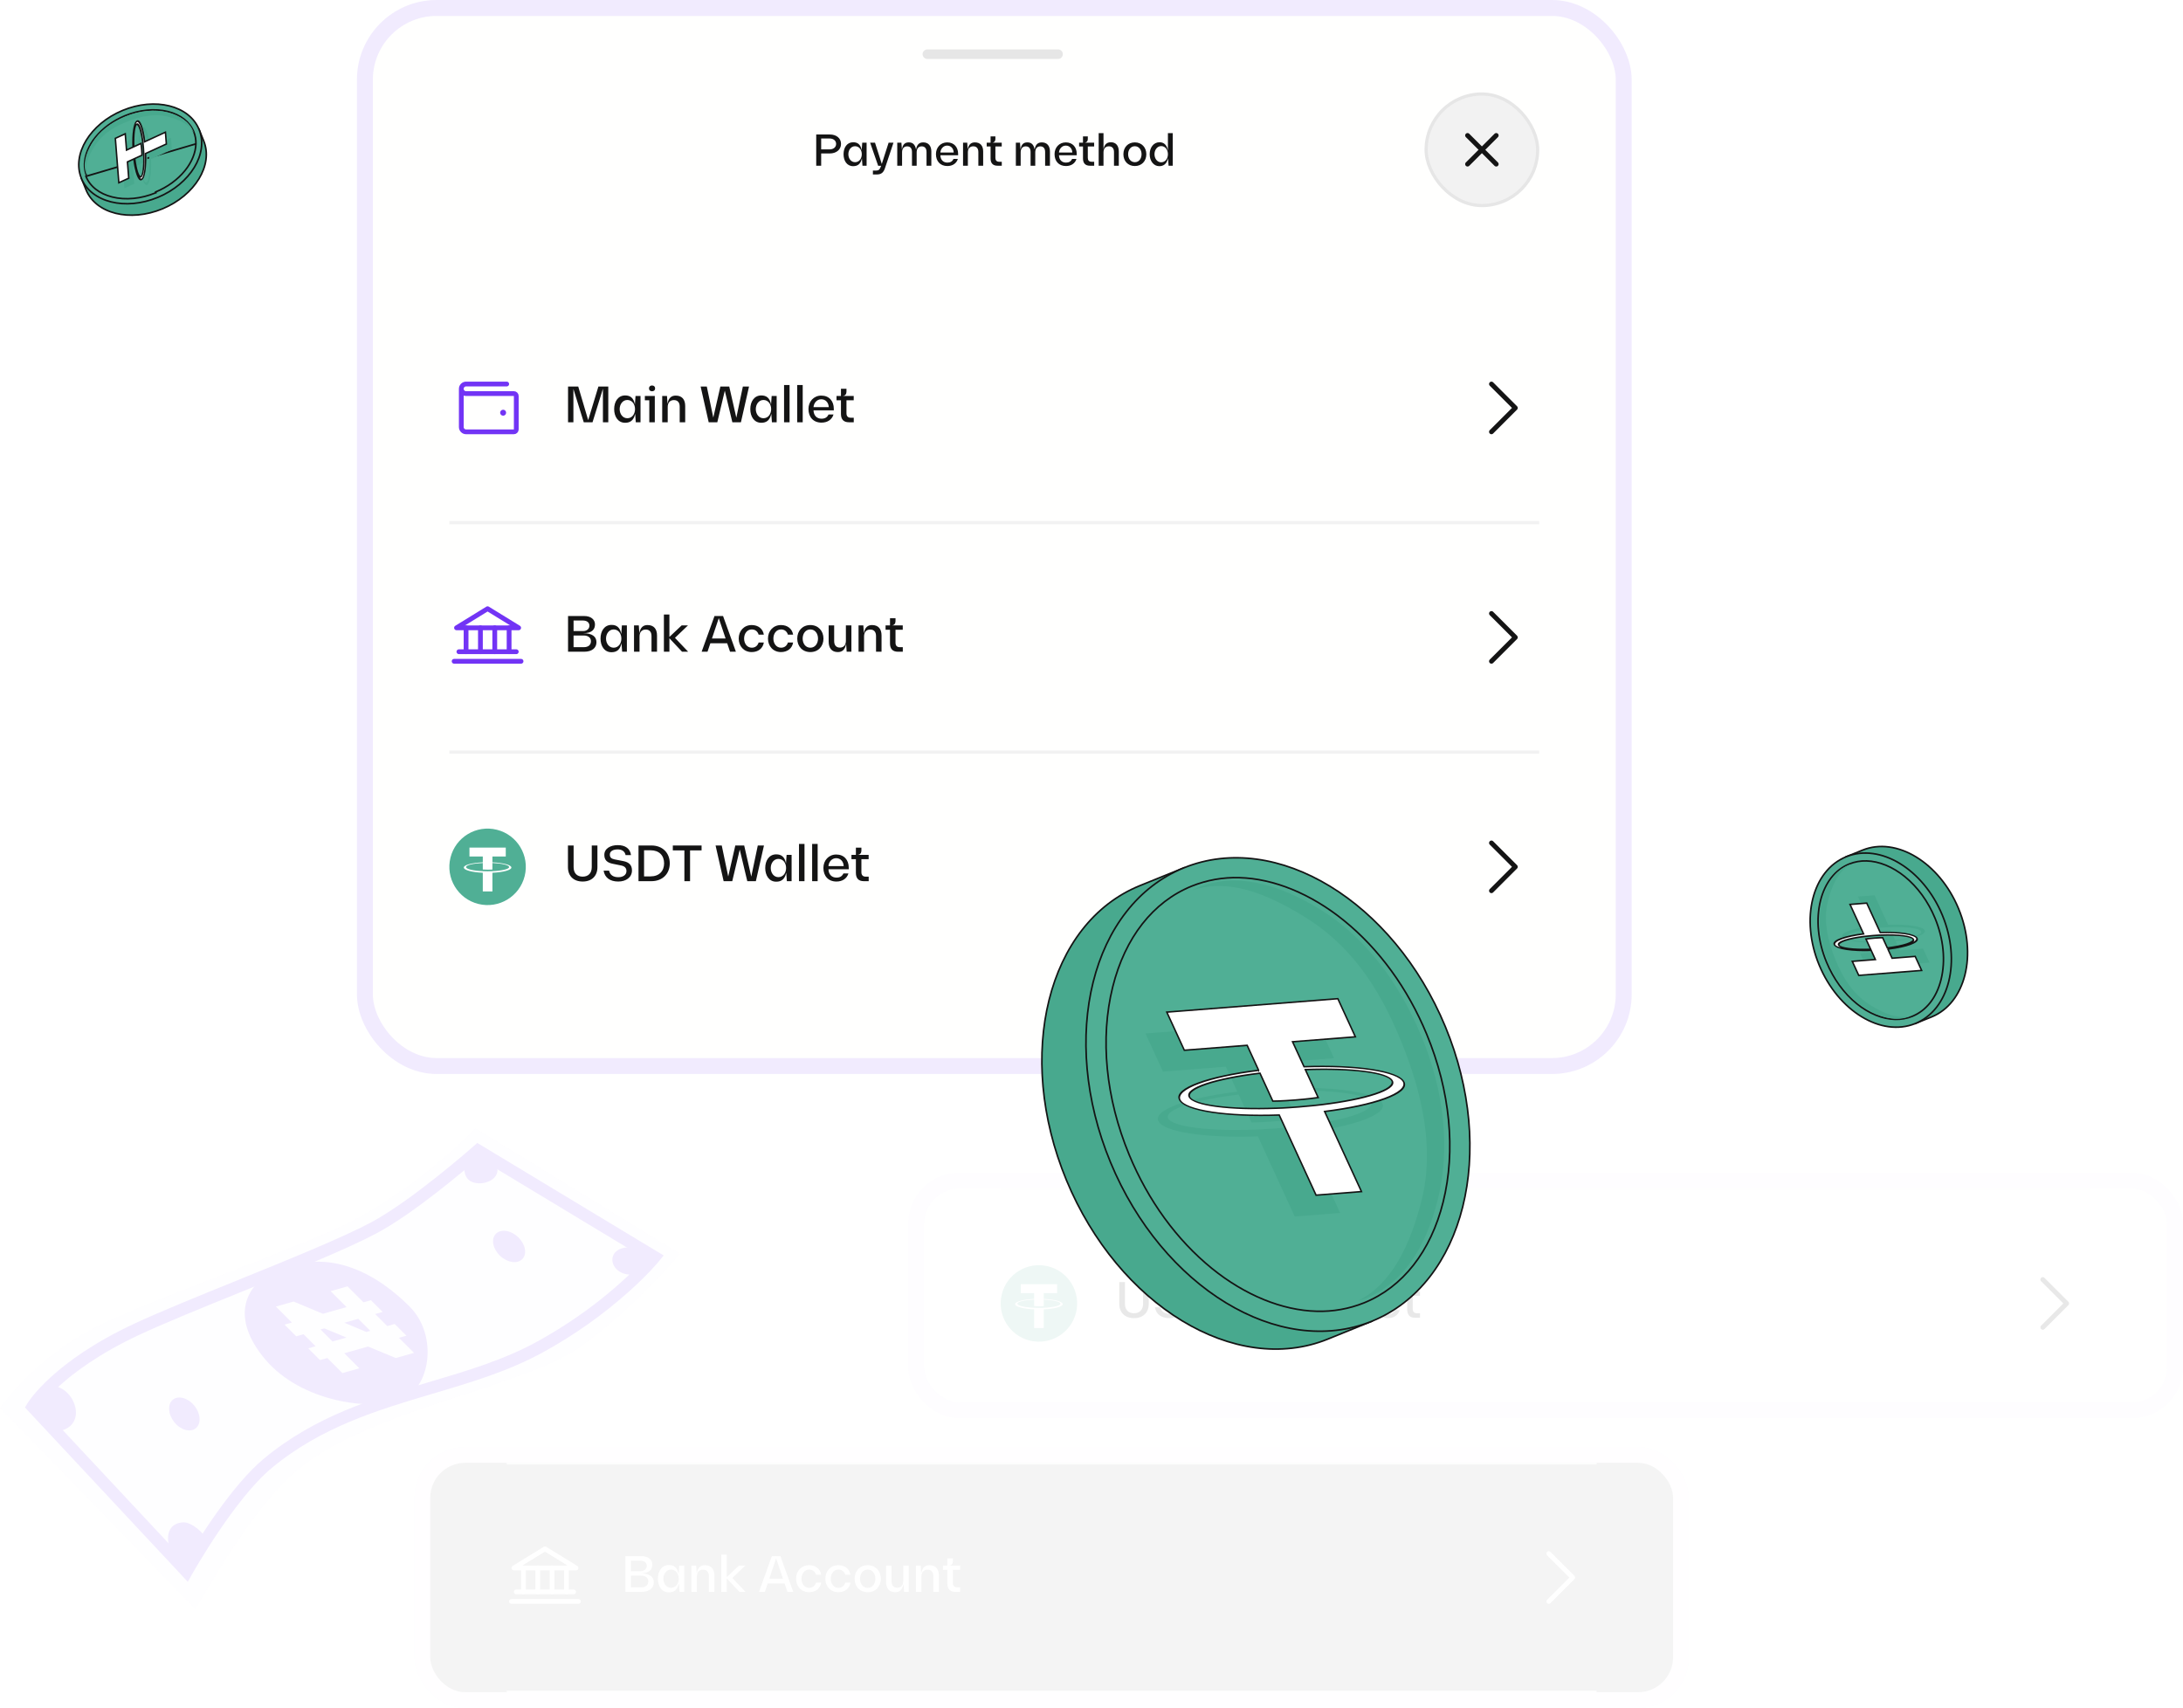 <svg width="685" height="536" viewBox="0 0 685 536" fill="none" xmlns="http://www.w3.org/2000/svg">
<g opacity="0.1">
<g clip-path="url(#clip0_1114_2864)">
<rect x="290" y="373" width="390" height="67" rx="11" fill="#FFFFFE"/>
<path d="M314 373H656" stroke="#F2F2F2"/>
<path d="M337.638 411.903C336.036 418.331 329.524 422.244 323.095 420.641C316.668 419.038 312.756 412.526 314.359 406.098C315.961 399.669 322.473 395.756 328.9 397.359C335.329 398.962 339.241 405.474 337.638 411.903L337.638 411.903H337.638Z" fill="#50AF95"/>
<path fill-rule="evenodd" clip-rule="evenodd" d="M327.518 410.36C327.434 410.367 326.995 410.393 326.017 410.393C325.239 410.393 324.687 410.37 324.493 410.36C321.488 410.228 319.244 409.705 319.244 409.078C319.244 408.452 321.488 407.929 324.493 407.795V409.839C324.69 409.853 325.253 409.887 326.031 409.887C326.964 409.887 327.431 409.848 327.516 409.84V407.797C330.515 407.93 332.754 408.453 332.754 409.078C332.754 409.704 330.516 410.227 327.516 410.36L327.518 410.36ZM327.518 407.585V405.756H331.704V402.966H320.308V405.756H324.493V407.584C321.091 407.741 318.533 408.415 318.533 409.222C318.533 410.029 321.091 410.703 324.493 410.86V416.721H327.518V410.857C330.912 410.701 333.466 410.028 333.466 409.221C333.466 408.415 330.914 407.741 327.518 407.584L327.518 407.585Z" fill="white"/>
<path d="M351.216 409.1C351.216 411.9 353.008 413.612 355.84 413.612C358.624 413.612 360.464 411.932 360.464 409.1V402.3H358.688V409.068C358.688 410.988 357.6 412.076 355.84 412.076C354.08 412.076 352.992 411.02 352.992 409.068V402.3H351.216V409.1ZM367 413.612C369.416 413.612 371.304 412.316 371.304 410.14C371.304 408.444 370.392 407.548 368.568 407.196L365.784 406.652C364.776 406.444 364.36 405.996 364.36 405.132C364.36 404.092 365.384 403.532 366.808 403.532C368.136 403.532 369.048 404.092 369.304 405.324H371C370.744 403.276 369.224 402.188 366.84 402.188C364.6 402.188 362.632 403.228 362.632 405.244C362.632 406.908 363.544 407.692 365.288 408.044L367.896 408.572C369.032 408.796 369.576 409.372 369.576 410.348C369.576 411.5 368.536 412.252 367.032 412.252C365.432 412.252 364.44 411.564 364.12 410.204H362.408C362.76 412.428 364.472 413.612 367 413.612ZM377.405 402.3H373.357V413.5H377.405C380.861 413.5 383.165 411.212 383.165 407.9C383.165 404.62 380.909 402.3 377.405 402.3ZM377.149 411.996H375.101V403.804H377.149C379.805 403.804 381.389 405.404 381.389 407.9C381.389 410.348 379.805 411.996 377.149 411.996ZM393.147 402.3H384.123V403.836H387.755V413.5H389.531V403.836H393.147V402.3ZM410.788 402.3L408.74 412.06L406.516 402.3H403.732L401.508 412.028L399.476 402.3H397.54L400.068 413.5H402.772L405.124 403.596L407.492 413.5H410.18L412.724 402.3H410.788ZM419.828 405.244L419.636 407.932C419.236 405.82 418.148 405.084 416.564 405.084C414.372 405.084 413.124 406.988 413.124 409.372C413.124 411.708 414.324 413.66 416.564 413.66C418.148 413.66 419.252 412.94 419.716 410.844L419.908 413.5H421.396V405.244H419.828ZM417.252 412.236C415.796 412.236 414.852 410.892 414.852 409.372C414.852 407.836 415.812 406.508 417.252 406.508C418.724 406.508 419.668 407.788 419.668 409.372C419.668 410.924 418.74 412.236 417.252 412.236ZM423.716 413.5H425.444V401.82H423.716V413.5ZM427.841 413.5H429.569V401.82H427.841V413.5ZM439.326 409.26C439.326 406.86 437.87 405.132 435.406 405.132C433.038 405.132 431.374 406.972 431.374 409.34C431.374 411.852 432.878 413.612 435.47 413.612C437.31 413.612 438.734 412.7 439.23 411.068H437.662C437.246 411.98 436.526 412.38 435.47 412.38C434.014 412.38 433.022 411.42 432.958 409.756H439.326V409.26ZM435.374 406.284C436.814 406.284 437.678 407.372 437.742 408.764H432.958C433.038 407.532 433.966 406.284 435.374 406.284ZM444.61 412.076C443.746 412.076 443.298 411.564 443.298 410.684V406.604H445.57V405.244H442.018C442.898 405.244 443.298 404.62 443.298 403.948V402.988H441.57V405.244H440.178V406.604H441.57V410.908C441.57 412.588 442.402 413.5 444.05 413.5H445.586V412.076H444.61Z" fill="#141414"/>
<path d="M641 401.5L648.5 409L641 416.5" stroke="#141414" stroke-width="1.5" stroke-linecap="round" stroke-linejoin="round"/>
</g>
<rect x="287.5" y="370.5" width="395" height="72" rx="13.5" stroke="#7234F5" stroke-opacity="0.1" stroke-width="5"/>
</g>
<g opacity="0.05">
<g clip-path="url(#clip1_1114_2864)">
<rect x="135" y="459" width="390" height="72" rx="11" fill="#141414"/>
<path d="M159 459H501" stroke="#F2F2F2"/>
<path d="M161.25 492H180.75L171 486L161.25 492Z" stroke="#FFFFFE" stroke-width="1.5" stroke-linecap="round" stroke-linejoin="round"/>
<path d="M164.25 492V499.5" stroke="#FFFFFE" stroke-width="1.5" stroke-linecap="round" stroke-linejoin="round"/>
<path d="M168.75 492V499.5" stroke="#FFFFFE" stroke-width="1.5" stroke-linecap="round" stroke-linejoin="round"/>
<path d="M173.25 492V499.5" stroke="#FFFFFE" stroke-width="1.5" stroke-linecap="round" stroke-linejoin="round"/>
<path d="M177.75 492V499.5" stroke="#FFFFFE" stroke-width="1.5" stroke-linecap="round" stroke-linejoin="round"/>
<path d="M162 499.5H180" stroke="#FFFFFE" stroke-width="1.5" stroke-linecap="round" stroke-linejoin="round"/>
<path d="M160.5 502.5H181.5" stroke="#FFFFFE" stroke-width="1.5" stroke-linecap="round" stroke-linejoin="round"/>
<path d="M200.968 493.692C203.832 493.692 204.696 492.444 204.696 490.924C204.696 489.388 203.4 488.3 201.336 488.3H196.248V499.5H201.336C203.72 499.5 205.16 498.332 205.16 496.524C205.16 494.78 203.864 493.692 200.968 493.692ZM200.936 489.708C202.184 489.708 202.952 490.348 202.952 491.324C202.952 492.316 202.152 493.02 200.952 493.02H197.976V489.708H200.936ZM201.16 498.076H197.976V494.412H201.176C202.6 494.412 203.432 495.148 203.432 496.188C203.432 497.372 202.616 498.076 201.16 498.076ZM213.14 491.244L212.948 493.932C212.548 491.82 211.46 491.084 209.876 491.084C207.684 491.084 206.436 492.988 206.436 495.372C206.436 497.708 207.636 499.66 209.876 499.66C211.46 499.66 212.564 498.94 213.028 496.844L213.22 499.5H214.708V491.244H213.14ZM210.564 498.236C209.108 498.236 208.164 496.892 208.164 495.372C208.164 493.836 209.124 492.508 210.564 492.508C212.036 492.508 212.98 493.788 212.98 495.372C212.98 496.924 212.052 498.236 210.564 498.236ZM221.188 491.132C219.94 491.132 218.932 491.772 218.612 493.692L218.452 491.244H216.948V499.5H218.676V494.7C218.676 493.372 219.38 492.54 220.612 492.54C221.796 492.54 222.436 493.292 222.436 494.572V499.5H224.164V494.396C224.164 492.332 223.14 491.132 221.188 491.132ZM233.939 499.5L229.795 495.148L233.875 491.244H231.891L228.051 494.86V487.82H226.323V499.5H228.051V495.276L232.019 499.5H233.939ZM247.079 499.5H248.919L244.887 488.3H242.199L238.167 499.5H240.007L240.903 496.844H246.183L247.079 499.5ZM241.399 495.356L243.543 488.972L245.687 495.356H241.399ZM253.876 491.132C251.46 491.132 249.796 492.956 249.796 495.372C249.796 497.74 251.412 499.612 253.876 499.612C255.892 499.612 257.38 498.476 257.684 496.604H256.052C255.732 497.628 254.98 498.236 253.891 498.236C252.42 498.236 251.492 496.924 251.492 495.372C251.492 493.82 252.42 492.508 253.891 492.508C254.98 492.508 255.732 493.116 256.052 494.14H257.684C257.38 492.284 255.908 491.132 253.876 491.132ZM263.063 491.132C260.647 491.132 258.983 492.956 258.983 495.372C258.983 497.74 260.599 499.612 263.063 499.612C265.079 499.612 266.567 498.476 266.871 496.604H265.239C264.919 497.628 264.167 498.236 263.079 498.236C261.607 498.236 260.679 496.924 260.679 495.372C260.679 493.82 261.607 492.508 263.079 492.508C264.167 492.508 264.919 493.116 265.239 494.14H266.871C266.567 492.284 265.095 491.132 263.063 491.132ZM272.283 499.612C274.747 499.612 276.395 497.82 276.395 495.372C276.395 492.956 274.747 491.132 272.283 491.132C269.819 491.132 268.171 492.908 268.171 495.372C268.171 497.788 269.771 499.612 272.283 499.612ZM272.283 498.236C270.779 498.236 269.867 496.94 269.867 495.372C269.867 493.852 270.747 492.508 272.283 492.508C273.771 492.508 274.683 493.82 274.683 495.372C274.683 496.876 273.819 498.236 272.283 498.236ZM283.432 491.244V496.06C283.432 497.372 282.76 498.204 281.56 498.204C280.392 498.204 279.752 497.468 279.752 496.172V491.244H278.024V496.332C278.024 498.412 279.032 499.612 280.888 499.612C282.184 499.612 283.144 498.988 283.512 497.02L283.672 499.5H285.16V491.244H283.432ZM291.641 491.132C290.393 491.132 289.385 491.772 289.065 493.692L288.905 491.244H287.401V499.5H289.129V494.7C289.129 493.372 289.833 492.54 291.065 492.54C292.249 492.54 292.889 493.292 292.889 494.572V499.5H294.617V494.396C294.617 492.332 293.593 491.132 291.641 491.132ZM300.313 498.076C299.449 498.076 299.001 497.564 299.001 496.684V492.604H301.273V491.244H297.721C298.601 491.244 299.001 490.62 299.001 489.948V488.988H297.273V491.244H295.881V492.604H297.273V496.908C297.273 498.588 298.105 499.5 299.753 499.5H301.289V498.076H300.313Z" fill="#FFFFFE"/>
<path d="M486 487.5L493.5 495L486 502.5" stroke="#FFFFFE" stroke-width="1.5" stroke-linecap="round" stroke-linejoin="round"/>
<path d="M159 531H501" stroke="#F2F2F2"/>
</g>
<rect x="132.5" y="456.5" width="395" height="77" rx="13.5" stroke="#7234F5" stroke-opacity="0.1" stroke-width="5"/>
</g>
<rect x="117" y="5" width="390" height="327" rx="20" fill="#FFFFFE"/>
<path d="M291 17H332" stroke="#E6E6E6" stroke-width="3" stroke-linecap="round"/>
<rect x="447.5" y="29.5" width="35" height="35" rx="17.5" fill="#F2F2F2"/>
<path d="M469.5 42.5L460.5 51.5" stroke="#141414" stroke-width="1.5" stroke-linecap="round" stroke-linejoin="round"/>
<path d="M469.5 51.5L460.5 42.5" stroke="#141414" stroke-width="1.5" stroke-linecap="round" stroke-linejoin="round"/>
<rect x="447.5" y="29.5" width="35" height="35" rx="17.5" stroke="#E6E6E6"/>
<path d="M260.391 42.2H256.121V52H257.675V48.15H260.391C262.365 48.15 263.905 47.002 263.905 45.154C263.905 43.348 262.435 42.2 260.391 42.2ZM260.307 46.876H257.675V43.46H260.307C261.511 43.46 262.365 44.118 262.365 45.154C262.365 46.19 261.525 46.876 260.307 46.876ZM270.56 44.776L270.392 47.128C270.042 45.28 269.09 44.636 267.704 44.636C265.786 44.636 264.694 46.302 264.694 48.388C264.694 50.432 265.744 52.14 267.704 52.14C269.09 52.14 270.056 51.51 270.462 49.676L270.63 52H271.932V44.776H270.56ZM268.306 50.894C267.032 50.894 266.206 49.718 266.206 48.388C266.206 47.044 267.046 45.882 268.306 45.882C269.594 45.882 270.42 47.002 270.42 48.388C270.42 49.746 269.608 50.894 268.306 50.894ZM278.836 44.776L276.694 51.44L274.566 44.776H273.04L275.56 52.028H276.498C276.05 53.218 275.742 53.512 274.972 53.512H273.908V54.744H275.182C276.554 54.744 277.254 54.086 277.688 52.784L280.362 44.776H278.836ZM289.71 44.678C288.548 44.678 287.736 45.224 287.442 46.89C287.12 45.154 286.238 44.678 285.16 44.678C284.04 44.678 283.27 45.21 283.004 46.904L282.85 44.776H281.548V52H283.06V47.786C283.06 46.568 283.69 45.924 284.656 45.924C285.65 45.924 286.168 46.554 286.168 47.688V52H287.638V47.8C287.638 46.652 288.198 45.924 289.22 45.924C290.2 45.924 290.732 46.568 290.732 47.688V52H292.244V47.534C292.244 45.728 291.292 44.678 289.71 44.678ZM300.65 48.29C300.65 46.19 299.376 44.678 297.22 44.678C295.148 44.678 293.692 46.288 293.692 48.36C293.692 50.558 295.008 52.098 297.276 52.098C298.886 52.098 300.132 51.3 300.566 49.872H299.194C298.83 50.67 298.2 51.02 297.276 51.02C296.002 51.02 295.134 50.18 295.078 48.724H300.65V48.29ZM297.192 45.686C298.452 45.686 299.208 46.638 299.264 47.856H295.078C295.148 46.778 295.96 45.686 297.192 45.686ZM305.903 44.678C304.811 44.678 303.929 45.238 303.649 46.918L303.509 44.776H302.193V52H303.705V47.8C303.705 46.638 304.321 45.91 305.399 45.91C306.435 45.91 306.995 46.568 306.995 47.688V52H308.507V47.534C308.507 45.728 307.611 44.678 305.903 44.678ZM313.491 50.754C312.735 50.754 312.343 50.306 312.343 49.536V45.966H314.331V44.776H311.223C311.993 44.776 312.343 44.23 312.343 43.642V42.802H310.831V44.776H309.613V45.966H310.831V49.732C310.831 51.202 311.559 52 313.001 52H314.345V50.754H313.491ZM326.925 44.678C325.763 44.678 324.951 45.224 324.657 46.89C324.335 45.154 323.453 44.678 322.375 44.678C321.255 44.678 320.485 45.21 320.219 46.904L320.065 44.776H318.763V52H320.275V47.786C320.275 46.568 320.905 45.924 321.871 45.924C322.865 45.924 323.383 46.554 323.383 47.688V52H324.853V47.8C324.853 46.652 325.413 45.924 326.435 45.924C327.415 45.924 327.947 46.568 327.947 47.688V52H329.459V47.534C329.459 45.728 328.507 44.678 326.925 44.678ZM337.865 48.29C337.865 46.19 336.591 44.678 334.435 44.678C332.363 44.678 330.907 46.288 330.907 48.36C330.907 50.558 332.223 52.098 334.491 52.098C336.101 52.098 337.347 51.3 337.781 49.872H336.409C336.045 50.67 335.415 51.02 334.491 51.02C333.217 51.02 332.349 50.18 332.293 48.724H337.865V48.29ZM334.407 45.686C335.667 45.686 336.423 46.638 336.479 47.856H332.293C332.363 46.778 333.175 45.686 334.407 45.686ZM342.489 50.754C341.733 50.754 341.341 50.306 341.341 49.536V45.966H343.329V44.776H340.221C340.991 44.776 341.341 44.23 341.341 43.642V42.802H339.829V44.776H338.611V45.966H339.829V49.732C339.829 51.202 340.557 52 341.999 52H343.343V50.754H342.489ZM348.603 44.636C347.413 44.636 346.573 45.196 346.265 46.834V41.78H344.753V52H346.265V47.8C346.265 46.638 346.881 45.91 347.959 45.91C348.995 45.91 349.555 46.568 349.555 47.688V52H351.067V47.534C351.067 45.728 350.157 44.636 348.603 44.636ZM356.107 52.098C358.263 52.098 359.705 50.53 359.705 48.388C359.705 46.274 358.263 44.678 356.107 44.678C353.951 44.678 352.509 46.232 352.509 48.388C352.509 50.502 353.909 52.098 356.107 52.098ZM356.107 50.894C354.791 50.894 353.993 49.76 353.993 48.388C353.993 47.058 354.763 45.882 356.107 45.882C357.409 45.882 358.207 47.03 358.207 48.388C358.207 49.704 357.451 50.894 356.107 50.894ZM366.479 41.78V47.254C366.129 45.294 365.065 44.636 363.833 44.636C361.971 44.636 360.753 46.33 360.753 48.388C360.753 50.446 361.957 52.14 363.763 52.14C365.023 52.14 366.073 51.538 366.521 49.676L366.689 52H367.991V41.78H366.479ZM364.365 50.922C363.091 50.922 362.265 49.718 362.265 48.388C362.265 47.044 363.105 45.84 364.365 45.84C365.653 45.84 366.479 47.002 366.479 48.388C366.479 49.746 365.667 50.922 364.365 50.922Z" fill="#141414"/>
<path d="M144.75 122V134C144.75 134.398 144.908 134.779 145.189 135.061C145.471 135.342 145.852 135.5 146.25 135.5H161.25C161.449 135.5 161.64 135.421 161.78 135.28C161.921 135.14 162 134.949 162 134.75V124.25C162 124.051 161.921 123.86 161.78 123.72C161.64 123.579 161.449 123.5 161.25 123.5H146.25C145.852 123.5 145.471 123.342 145.189 123.061C144.908 122.779 144.75 122.398 144.75 122ZM144.75 122C144.75 121.602 144.908 121.221 145.189 120.939C145.471 120.658 145.852 120.5 146.25 120.5H159" stroke="#7234F5" stroke-width="1.5" stroke-linecap="round" stroke-linejoin="round"/>
<path d="M157.875 130.438C158.393 130.438 158.812 130.018 158.812 129.5C158.812 128.982 158.393 128.562 157.875 128.562C157.357 128.562 156.938 128.982 156.938 129.5C156.938 130.018 157.357 130.438 157.875 130.438Z" fill="#7234F5"/>
<path d="M187.768 121.3L184.568 131.828L181.448 121.3H178.248V132.5H179.928V122.052L183.176 132.5H185.928L189.192 121.988V132.5H190.872V121.3H187.768ZM199.421 124.244L199.229 126.932C198.829 124.82 197.741 124.084 196.157 124.084C193.965 124.084 192.717 125.988 192.717 128.372C192.717 130.708 193.917 132.66 196.157 132.66C197.741 132.66 198.845 131.94 199.309 129.844L199.501 132.5H200.989V124.244H199.421ZM196.845 131.236C195.389 131.236 194.445 129.892 194.445 128.372C194.445 126.836 195.405 125.508 196.845 125.508C198.317 125.508 199.261 126.788 199.261 128.372C199.261 129.924 198.333 131.236 196.845 131.236ZM204.606 122.772C205.166 122.772 205.566 122.468 205.566 121.876C205.566 121.284 205.166 120.964 204.606 120.964C204.062 120.964 203.646 121.284 203.646 121.876C203.646 122.468 204.062 122.772 204.606 122.772ZM205.47 124.244H202.35V125.604H203.742V132.5H205.47V124.244ZM212.032 124.132C210.784 124.132 209.776 124.772 209.456 126.692L209.296 124.244H207.792V132.5H209.52V127.7C209.52 126.372 210.224 125.54 211.456 125.54C212.64 125.54 213.28 126.292 213.28 127.572V132.5H215.008V127.396C215.008 125.332 213.984 124.132 212.032 124.132ZM233.1 121.3L231.052 131.06L228.828 121.3H226.044L223.82 131.028L221.788 121.3H219.852L222.38 132.5H225.084L227.436 122.596L229.804 132.5H232.492L235.036 121.3H233.1ZM242.14 124.244L241.948 126.932C241.548 124.82 240.46 124.084 238.876 124.084C236.684 124.084 235.436 125.988 235.436 128.372C235.436 130.708 236.636 132.66 238.876 132.66C240.46 132.66 241.564 131.94 242.028 129.844L242.22 132.5H243.708V124.244H242.14ZM239.564 131.236C238.108 131.236 237.164 129.892 237.164 128.372C237.164 126.836 238.124 125.508 239.564 125.508C241.036 125.508 241.98 126.788 241.98 128.372C241.98 129.924 241.052 131.236 239.564 131.236ZM246.028 132.5H247.756V120.82H246.028V132.5ZM250.153 132.5H251.881V120.82H250.153V132.5ZM261.638 128.26C261.638 125.86 260.182 124.132 257.718 124.132C255.35 124.132 253.686 125.972 253.686 128.34C253.686 130.852 255.19 132.612 257.782 132.612C259.622 132.612 261.046 131.7 261.542 130.068H259.974C259.558 130.98 258.838 131.38 257.782 131.38C256.326 131.38 255.334 130.42 255.27 128.756H261.638V128.26ZM257.686 125.284C259.126 125.284 259.99 126.372 260.054 127.764H255.27C255.35 126.532 256.278 125.284 257.686 125.284ZM266.923 131.076C266.059 131.076 265.611 130.564 265.611 129.684V125.604H267.883V124.244H264.331C265.211 124.244 265.611 123.62 265.611 122.948V121.988H263.883V124.244H262.491V125.604H263.883V129.908C263.883 131.588 264.715 132.5 266.363 132.5H267.899V131.076H266.923Z" fill="#141414"/>
<path d="M468 120.5L475.5 128L468 135.5" stroke="#141414" stroke-width="1.5" stroke-linecap="round" stroke-linejoin="round"/>
<path d="M141 164H483" stroke="#F2F2F2"/>
<path d="M143.25 197H162.75L153 191L143.25 197Z" stroke="#7234F5" stroke-width="1.5" stroke-linecap="round" stroke-linejoin="round"/>
<path d="M146.25 197V204.5" stroke="#7234F5" stroke-width="1.5" stroke-linecap="round" stroke-linejoin="round"/>
<path d="M150.75 197V204.5" stroke="#7234F5" stroke-width="1.5" stroke-linecap="round" stroke-linejoin="round"/>
<path d="M155.25 197V204.5" stroke="#7234F5" stroke-width="1.5" stroke-linecap="round" stroke-linejoin="round"/>
<path d="M159.75 197V204.5" stroke="#7234F5" stroke-width="1.5" stroke-linecap="round" stroke-linejoin="round"/>
<path d="M144 204.5H162" stroke="#7234F5" stroke-width="1.5" stroke-linecap="round" stroke-linejoin="round"/>
<path d="M142.5 207.5H163.5" stroke="#7234F5" stroke-width="1.5" stroke-linecap="round" stroke-linejoin="round"/>
<path d="M182.968 198.692C185.832 198.692 186.696 197.444 186.696 195.924C186.696 194.388 185.4 193.3 183.336 193.3H178.248V204.5H183.336C185.72 204.5 187.16 203.332 187.16 201.524C187.16 199.78 185.864 198.692 182.968 198.692ZM182.936 194.708C184.184 194.708 184.952 195.348 184.952 196.324C184.952 197.316 184.152 198.02 182.952 198.02H179.976V194.708H182.936ZM183.16 203.076H179.976V199.412H183.176C184.6 199.412 185.432 200.148 185.432 201.188C185.432 202.372 184.616 203.076 183.16 203.076ZM195.14 196.244L194.948 198.932C194.548 196.82 193.46 196.084 191.876 196.084C189.684 196.084 188.436 197.988 188.436 200.372C188.436 202.708 189.636 204.66 191.876 204.66C193.46 204.66 194.564 203.94 195.028 201.844L195.22 204.5H196.708V196.244H195.14ZM192.564 203.236C191.108 203.236 190.164 201.892 190.164 200.372C190.164 198.836 191.124 197.508 192.564 197.508C194.036 197.508 194.98 198.788 194.98 200.372C194.98 201.924 194.052 203.236 192.564 203.236ZM203.188 196.132C201.94 196.132 200.932 196.772 200.612 198.692L200.452 196.244H198.948V204.5H200.676V199.7C200.676 198.372 201.38 197.54 202.612 197.54C203.796 197.54 204.436 198.292 204.436 199.572V204.5H206.164V199.396C206.164 197.332 205.14 196.132 203.188 196.132ZM215.939 204.5L211.795 200.148L215.875 196.244H213.891L210.051 199.86V192.82H208.323V204.5H210.051V200.276L214.019 204.5H215.939ZM229.079 204.5H230.919L226.887 193.3H224.199L220.167 204.5H222.007L222.903 201.844H228.183L229.079 204.5ZM223.399 200.356L225.543 193.972L227.687 200.356H223.399ZM235.876 196.132C233.46 196.132 231.796 197.956 231.796 200.372C231.796 202.74 233.412 204.612 235.876 204.612C237.892 204.612 239.38 203.476 239.684 201.604H238.052C237.732 202.628 236.98 203.236 235.891 203.236C234.42 203.236 233.492 201.924 233.492 200.372C233.492 198.82 234.42 197.508 235.891 197.508C236.98 197.508 237.732 198.116 238.052 199.14H239.684C239.38 197.284 237.908 196.132 235.876 196.132ZM245.063 196.132C242.647 196.132 240.983 197.956 240.983 200.372C240.983 202.74 242.599 204.612 245.063 204.612C247.079 204.612 248.567 203.476 248.871 201.604H247.239C246.919 202.628 246.167 203.236 245.079 203.236C243.607 203.236 242.679 201.924 242.679 200.372C242.679 198.82 243.607 197.508 245.079 197.508C246.167 197.508 246.919 198.116 247.239 199.14H248.871C248.567 197.284 247.095 196.132 245.063 196.132ZM254.283 204.612C256.747 204.612 258.395 202.82 258.395 200.372C258.395 197.956 256.747 196.132 254.283 196.132C251.819 196.132 250.171 197.908 250.171 200.372C250.171 202.788 251.771 204.612 254.283 204.612ZM254.283 203.236C252.779 203.236 251.867 201.94 251.867 200.372C251.867 198.852 252.747 197.508 254.283 197.508C255.771 197.508 256.683 198.82 256.683 200.372C256.683 201.876 255.819 203.236 254.283 203.236ZM265.432 196.244V201.06C265.432 202.372 264.76 203.204 263.56 203.204C262.392 203.204 261.752 202.468 261.752 201.172V196.244H260.024V201.332C260.024 203.412 261.032 204.612 262.888 204.612C264.184 204.612 265.144 203.988 265.512 202.02L265.672 204.5H267.16V196.244H265.432ZM273.641 196.132C272.393 196.132 271.385 196.772 271.065 198.692L270.905 196.244H269.401V204.5H271.129V199.7C271.129 198.372 271.833 197.54 273.065 197.54C274.249 197.54 274.889 198.292 274.889 199.572V204.5H276.617V199.396C276.617 197.332 275.593 196.132 273.641 196.132ZM282.313 203.076C281.449 203.076 281.001 202.564 281.001 201.684V197.604H283.273V196.244H279.721C280.601 196.244 281.001 195.62 281.001 194.948V193.988H279.273V196.244H277.881V197.604H279.273V201.908C279.273 203.588 280.105 204.5 281.753 204.5H283.289V203.076H282.313Z" fill="#141414"/>
<path d="M468 192.5L475.5 200L468 207.5" stroke="#141414" stroke-width="1.5" stroke-linecap="round" stroke-linejoin="round"/>
<path d="M141 236H483" stroke="#F2F2F2"/>
<path d="M164.638 274.903C163.036 281.331 156.524 285.244 150.095 283.641C143.668 282.038 139.756 275.526 141.359 269.098C142.961 262.669 149.473 258.756 155.9 260.359C162.329 261.962 166.241 268.474 164.638 274.903L164.638 274.903H164.638Z" fill="#50AF95"/>
<path fill-rule="evenodd" clip-rule="evenodd" d="M154.518 273.36C154.434 273.367 153.995 273.393 153.017 273.393C152.239 273.393 151.687 273.37 151.493 273.36C148.488 273.228 146.244 272.705 146.244 272.078C146.244 271.452 148.488 270.929 151.493 270.795V272.839C151.69 272.853 152.253 272.887 153.031 272.887C153.964 272.887 154.431 272.848 154.516 272.84V270.797C157.515 270.93 159.754 271.453 159.754 272.078C159.754 272.704 157.516 273.227 154.516 273.36L154.518 273.36ZM154.518 270.585V268.756H158.704V265.966H147.308V268.756H151.493V270.584C148.091 270.741 145.533 271.415 145.533 272.222C145.533 273.029 148.091 273.703 151.493 273.86V279.721H154.518V273.857C157.912 273.701 160.466 273.028 160.466 272.221C160.466 271.415 157.914 270.741 154.518 270.584L154.518 270.585Z" fill="white"/>
<path d="M178.216 272.1C178.216 274.9 180.008 276.612 182.84 276.612C185.624 276.612 187.464 274.932 187.464 272.1V265.3H185.688V272.068C185.688 273.988 184.6 275.076 182.84 275.076C181.08 275.076 179.992 274.02 179.992 272.068V265.3H178.216V272.1ZM194 276.612C196.416 276.612 198.304 275.316 198.304 273.14C198.304 271.444 197.392 270.548 195.568 270.196L192.784 269.652C191.776 269.444 191.36 268.996 191.36 268.132C191.36 267.092 192.384 266.532 193.808 266.532C195.136 266.532 196.048 267.092 196.304 268.324H198C197.744 266.276 196.224 265.188 193.84 265.188C191.6 265.188 189.632 266.228 189.632 268.244C189.632 269.908 190.544 270.692 192.288 271.044L194.896 271.572C196.032 271.796 196.576 272.372 196.576 273.348C196.576 274.5 195.536 275.252 194.032 275.252C192.432 275.252 191.44 274.564 191.12 273.204H189.408C189.76 275.428 191.472 276.612 194 276.612ZM204.405 265.3H200.357V276.5H204.405C207.861 276.5 210.165 274.212 210.165 270.9C210.165 267.62 207.909 265.3 204.405 265.3ZM204.149 274.996H202.101V266.804H204.149C206.805 266.804 208.389 268.404 208.389 270.9C208.389 273.348 206.805 274.996 204.149 274.996ZM220.147 265.3H211.123V266.836H214.755V276.5H216.531V266.836H220.147V265.3ZM237.788 265.3L235.74 275.06L233.516 265.3H230.732L228.508 275.028L226.476 265.3H224.54L227.068 276.5H229.772L232.124 266.596L234.492 276.5H237.18L239.724 265.3H237.788ZM246.828 268.244L246.636 270.932C246.236 268.82 245.148 268.084 243.564 268.084C241.372 268.084 240.124 269.988 240.124 272.372C240.124 274.708 241.324 276.66 243.564 276.66C245.148 276.66 246.252 275.94 246.716 273.844L246.908 276.5H248.396V268.244H246.828ZM244.252 275.236C242.796 275.236 241.852 273.892 241.852 272.372C241.852 270.836 242.812 269.508 244.252 269.508C245.724 269.508 246.668 270.788 246.668 272.372C246.668 273.924 245.74 275.236 244.252 275.236ZM250.716 276.5H252.444V264.82H250.716V276.5ZM254.841 276.5H256.569V264.82H254.841V276.5ZM266.326 272.26C266.326 269.86 264.87 268.132 262.406 268.132C260.038 268.132 258.374 269.972 258.374 272.34C258.374 274.852 259.878 276.612 262.47 276.612C264.31 276.612 265.734 275.7 266.23 274.068H264.662C264.246 274.98 263.526 275.38 262.47 275.38C261.014 275.38 260.022 274.42 259.958 272.756H266.326V272.26ZM262.374 269.284C263.814 269.284 264.678 270.372 264.742 271.764H259.958C260.038 270.532 260.966 269.284 262.374 269.284ZM271.61 275.076C270.746 275.076 270.298 274.564 270.298 273.684V269.604H272.57V268.244H269.018C269.898 268.244 270.298 267.62 270.298 266.948V265.988H268.57V268.244H267.178V269.604H268.57V273.908C268.57 275.588 269.402 276.5 271.05 276.5H272.586V275.076H271.61Z" fill="#141414"/>
<path d="M468 264.5L475.5 272L468 279.5" stroke="#141414" stroke-width="1.5" stroke-linecap="round" stroke-linejoin="round"/>
<rect x="114.5" y="2.5" width="395" height="332" rx="22.5" stroke="#7234F5" stroke-opacity="0.1" stroke-width="5"/>
<path d="M357.693 277.899L371.547 272.285L372.594 274.79C398.293 273.988 426.119 294.947 439.703 327.757C453.287 360.566 448.333 394.806 429.453 412.074L430.49 414.579L416.638 420.193C387.625 431.95 350.92 409.63 334.641 370.335C318.361 331.04 328.683 289.658 357.693 277.899Z" fill="#48A98E" stroke="#141414" stroke-width="0.5"/>
<path d="M348.468 364.728C332.194 325.435 342.519 284.05 371.532 272.291C400.544 260.532 437.256 282.853 453.531 322.146C469.806 361.44 459.481 402.825 430.468 414.584C401.456 426.343 364.743 404.022 348.468 364.728Z" fill="#50AF95" stroke="#141414" stroke-width="0.5"/>
<path d="M413.133 411.454L413.134 411.454C418.243 411.606 423.327 410.701 428.061 408.796C440.164 403.889 448.975 392.679 452.84 377.189C456.875 361.014 455.047 342.307 447.678 324.511C441.709 310.1 432.726 297.766 421.704 288.843L421.703 288.842C411.349 280.448 399.68 275.686 388.876 275.4L388.875 275.4C383.762 275.247 378.673 276.152 373.935 278.058C361.832 282.965 353.024 294.175 349.159 309.665C345.124 325.84 346.951 344.547 354.321 362.343C360.29 376.754 369.273 389.085 380.292 398.024C390.65 406.416 402.318 411.178 413.133 411.454Z" fill="#50AF95" stroke="#141414" stroke-width="0.5"/>
<path d="M446.134 376.405C450.046 360.645 446.555 343.45 439.417 326.128C432.279 308.806 423.102 296.084 409.191 287.583C396.681 279.939 385.196 275.63 373.927 279.384C374.607 279.055 375.298 278.744 376.001 278.46C387.751 273.673 400.922 277.229 414.228 285.357C428.136 293.856 438.998 308.079 446.136 325.401C453.274 342.722 455.082 360.65 451.168 376.405C447.426 391.48 440.222 402.675 428.472 407.459C427.768 407.747 426.7 408.01 425.983 408.247C436.665 403.065 442.604 390.578 446.134 376.405Z" fill="#48A98E"/>
<path fill-rule="evenodd" clip-rule="evenodd" d="M393.715 354.452C394.127 354.448 396.244 354.398 400.851 354.037C404.515 353.749 407.07 353.445 407.964 353.334C421.863 351.656 431.399 348.582 430.163 345.895C428.928 343.207 417.329 341.795 402.904 342.33L406.936 351.098C406.038 351.232 403.453 351.582 399.789 351.87C395.392 352.215 393.114 352.221 392.702 352.219L388.671 343.453C374.806 345.135 365.293 348.207 366.526 350.888C367.758 353.569 379.332 354.987 393.727 354.448L393.715 354.452ZM388.255 342.549L384.648 334.706L364.937 336.252L359.436 324.292L413.104 320.081L418.604 332.041L398.896 333.588L402.502 341.428C418.829 340.841 432.204 342.785 433.796 346.248C435.389 349.71 424.669 353.542 408.96 355.472L420.518 380.606L406.273 381.724L394.711 356.58C378.42 357.164 365.066 355.222 363.476 351.762C361.885 348.303 372.574 344.474 388.257 342.546L388.255 342.549Z" fill="#48A98E"/>
<path fill-rule="evenodd" clip-rule="evenodd" d="M400.408 347.748C400.82 347.744 402.937 347.694 407.543 347.333C411.207 347.045 413.762 346.741 414.657 346.63C428.555 344.952 438.092 341.878 436.856 339.191C435.62 336.504 424.021 335.092 409.597 335.626L413.629 344.395C412.731 344.528 410.145 344.879 406.481 345.166C402.085 345.511 399.806 345.517 399.394 345.515L395.364 336.75C381.498 338.431 371.985 341.503 373.218 344.184C374.451 346.866 386.025 348.283 400.42 347.744L400.408 347.748ZM394.948 335.845L391.341 328.002L371.629 329.549L366.129 317.588L419.797 313.377L425.297 325.338L405.589 326.884L409.194 334.724C425.521 334.137 438.897 336.082 440.489 339.544C442.081 343.006 431.362 346.838 415.652 348.768L427.21 373.902L412.966 375.02L401.404 349.877C385.113 350.461 371.759 348.518 370.168 345.059C368.577 341.599 379.267 337.77 394.95 335.842L394.948 335.845Z" fill="white"/>
<path d="M407.543 347.333L407.647 347.56L407.543 347.333ZM409.597 335.626L409.348 335.646L409.238 335.408L409.504 335.399L409.597 335.626ZM413.629 344.395L413.878 344.375L413.975 344.587L413.751 344.62L413.629 344.395ZM399.394 345.515L399.475 345.743L399.241 345.742L399.145 345.534L399.394 345.515ZM395.364 336.75L395.249 336.523L395.504 336.492L395.613 336.73L395.364 336.75ZM394.948 335.845L395.198 335.992L394.951 336.413L394.699 335.865L394.948 335.845ZM391.341 328.002L391.237 327.775L391.486 327.755L391.59 327.982L391.341 328.002ZM371.629 329.549L371.734 329.776L371.485 329.795L371.38 329.568L371.629 329.549ZM366.129 317.588L365.88 317.608L365.775 317.38L366.025 317.361L366.129 317.588ZM419.797 313.377L419.692 313.15L419.942 313.13L420.046 313.357L419.797 313.377ZM425.297 325.338L425.546 325.318L425.651 325.545L425.401 325.565L425.297 325.338ZM405.589 326.884L405.339 326.904L405.235 326.676L405.484 326.657L405.589 326.884ZM409.194 334.724L409.287 334.952L409.045 334.961L408.945 334.744L409.194 334.724ZM415.652 348.768L415.403 348.788L415.303 348.571L415.536 348.542L415.652 348.768ZM427.21 373.902L427.459 373.882L427.564 374.11L427.315 374.129L427.21 373.902ZM412.966 375.02L413.07 375.247L412.821 375.267L412.717 375.039L412.966 375.02ZM401.404 349.877L401.311 349.649L401.553 349.64L401.653 349.857L401.404 349.877ZM400.322 347.52C400.726 347.516 402.836 347.467 407.439 347.106L407.647 347.56C403.037 347.922 400.914 347.972 400.493 347.976L400.322 347.52ZM407.439 347.106C411.098 346.819 413.649 346.515 414.541 346.404L414.773 346.856C413.876 346.967 411.316 347.272 407.647 347.56L407.439 347.106ZM414.542 346.404C421.482 345.566 427.324 344.38 431.272 343.073C433.248 342.418 434.737 341.737 435.653 341.06C436.111 340.722 436.416 340.392 436.572 340.076C436.727 339.761 436.728 339.474 436.607 339.211L437.105 339.171C437.293 339.58 437.266 339.977 437.082 340.351C436.898 340.724 436.553 341.088 436.073 341.442C435.114 342.15 433.582 342.846 431.591 343.505C427.606 344.826 421.73 346.016 414.772 346.856L414.542 346.404ZM436.607 339.211C436.486 338.947 436.23 338.68 435.806 338.411C435.381 338.141 434.804 337.88 434.077 337.634C432.624 337.144 430.634 336.736 428.215 336.426C423.381 335.807 416.893 335.587 409.69 335.854L409.504 335.399C416.725 335.131 423.249 335.35 428.129 335.975C430.567 336.287 432.61 336.703 434.13 337.216C434.89 337.473 435.535 337.759 436.036 338.078C436.54 338.398 436.917 338.763 437.105 339.171L436.607 339.211ZM409.846 335.607L413.878 344.375L413.38 344.414L409.348 335.646L409.846 335.607ZM413.751 344.62C412.848 344.754 410.256 345.105 406.586 345.393L406.377 344.939C410.034 344.652 412.614 344.302 413.507 344.17L413.751 344.62ZM406.586 345.393C402.182 345.739 399.896 345.745 399.475 345.743L399.314 345.287C399.717 345.289 401.987 345.283 406.377 344.939L406.586 345.393ZM399.145 345.534L395.115 336.769L395.613 336.73L399.644 345.495L399.145 345.534ZM395.479 336.976C388.555 337.815 382.727 339.001 378.789 340.309C376.818 340.963 375.332 341.643 374.419 342.319C373.962 342.656 373.657 342.986 373.502 343.302C373.347 343.616 373.347 343.902 373.467 344.165L372.969 344.204C372.781 343.796 372.808 343.4 372.992 343.027C373.175 342.654 373.52 342.291 373.998 341.938C374.954 341.231 376.483 340.535 378.469 339.876C382.445 338.556 388.307 337.366 395.249 336.523L395.479 336.976ZM373.467 344.165C373.588 344.427 373.843 344.694 374.265 344.963C374.69 345.233 375.266 345.493 375.991 345.738C377.44 346.228 379.426 346.636 381.84 346.946C386.664 347.565 393.138 347.785 400.326 347.516L400.513 347.972C393.306 348.242 386.796 348.022 381.926 347.397C379.493 347.085 377.455 346.67 375.937 346.157C375.179 345.9 374.536 345.615 374.035 345.296C373.533 344.976 373.156 344.612 372.969 344.204L373.467 344.165ZM400.581 347.96L400.569 347.964L400.246 347.532L400.258 347.528L400.581 347.96ZM394.699 335.865L391.092 328.022L391.59 327.982L395.197 335.826L394.699 335.865ZM391.445 328.229L371.734 329.776L371.525 329.321L391.237 327.775L391.445 328.229ZM371.38 329.568L365.88 317.608L366.378 317.568L371.878 329.529L371.38 329.568ZM366.025 317.361L419.692 313.15L419.901 313.604L366.233 317.815L366.025 317.361ZM420.046 313.357L425.546 325.318L425.048 325.357L419.548 313.397L420.046 313.357ZM425.401 325.565L405.693 327.111L405.484 326.657L425.193 325.11L425.401 325.565ZM405.838 326.864L409.443 334.705L408.945 334.744L405.339 326.904L405.838 326.864ZM409.101 334.497C417.276 334.203 424.722 334.542 430.332 335.391C433.135 335.816 435.495 336.37 437.264 337.044C439.015 337.71 440.282 338.532 440.738 339.524L440.24 339.564C439.9 338.825 438.898 338.105 437.183 337.452C435.486 336.806 433.184 336.261 430.403 335.84C424.845 334.999 417.439 334.659 409.287 334.952L409.101 334.497ZM440.738 339.524C441.195 340.517 440.745 341.473 439.708 342.358C438.66 343.253 436.956 344.126 434.725 344.945C430.259 346.584 423.633 348.028 415.768 348.994L415.536 348.542C423.381 347.578 429.969 346.141 434.393 344.516C436.606 343.704 438.265 342.849 439.27 341.991C440.286 341.123 440.579 340.302 440.24 339.564L440.738 339.524ZM415.901 348.748L427.459 373.882L426.961 373.922L415.403 348.788L415.901 348.748ZM427.315 374.129L413.07 375.247L412.862 374.793L427.106 373.675L427.315 374.129ZM412.717 375.039L401.154 349.896L401.653 349.857L413.215 375L412.717 375.039ZM401.496 350.104C393.34 350.397 385.909 350.057 380.309 349.208C377.511 348.784 375.155 348.23 373.388 347.557C371.64 346.891 370.375 346.07 369.919 345.078L370.417 345.039C370.757 345.777 371.757 346.496 373.47 347.149C375.164 347.794 377.462 348.339 380.238 348.759C385.786 349.601 393.177 349.94 401.311 349.649L401.496 350.104ZM369.919 345.078C369.463 344.086 369.911 343.131 370.945 342.247C371.99 341.352 373.69 340.48 375.915 339.662C380.37 338.024 386.982 336.581 394.834 335.616L395.065 336.068C387.235 337.031 380.66 338.467 376.247 340.09C374.039 340.902 372.385 341.757 371.383 342.614C370.37 343.48 370.078 344.301 370.417 345.039L369.919 345.078ZM395.2 335.989L395.198 335.992L394.698 335.698L394.7 335.695L395.2 335.989Z" fill="#141414"/>
<g filter="url(#filter0_f_1114_2864)">
<path d="M606.09 319.106L600.994 321.171L600.609 320.25C591.156 320.545 580.922 312.835 575.925 300.768C570.929 288.7 572.751 276.106 579.695 269.754L579.314 268.833L584.409 266.768C595.08 262.444 608.581 270.653 614.569 285.107C620.557 299.56 616.76 314.781 606.09 319.106Z" fill="#48A98E" stroke="#141414" stroke-width="0.5"/>
<path d="M609.483 287.169C615.469 301.621 611.671 316.844 601 321.169C590.329 325.494 576.825 317.284 570.839 302.831C564.853 288.378 568.651 273.156 579.322 268.831C589.993 264.506 603.497 272.716 609.483 287.169Z" fill="#50AF95" stroke="#141414" stroke-width="0.5"/>
<path d="M585.694 270.141L585.693 270.14C583.836 270.085 581.987 270.414 580.266 271.107C575.872 272.888 572.659 276.964 571.247 282.624C569.772 288.536 570.438 295.382 573.138 301.901C575.325 307.18 578.614 311.694 582.645 314.958L582.645 314.958C586.433 318.029 590.693 319.763 594.625 319.867L594.626 319.867C596.484 319.923 598.334 319.594 600.057 318.901C604.451 317.12 607.663 313.044 609.076 307.384C610.55 301.472 609.884 294.626 607.184 288.107C604.998 282.828 601.709 278.315 597.678 275.045C593.889 271.975 589.63 270.241 585.694 270.141Z" fill="#50AF95" stroke="#141414" stroke-width="0.5"/>
<path d="M573.56 282.874C572.121 288.671 573.405 294.995 576.03 301.367C578.656 307.738 582.032 312.417 587.148 315.544C591.749 318.356 595.974 319.941 600.119 318.56C599.868 318.681 599.614 318.795 599.356 318.9C595.034 320.66 590.19 319.353 585.295 316.363C580.18 313.237 576.184 308.006 573.559 301.634C570.934 295.263 570.269 288.669 571.708 282.874C573.085 277.329 575.735 273.211 580.056 271.452C580.315 271.346 580.708 271.249 580.972 271.162C577.043 273.068 574.858 277.661 573.56 282.874Z" fill="#48A98E"/>
<path fill-rule="evenodd" clip-rule="evenodd" d="M592.84 290.949C592.689 290.95 591.91 290.969 590.216 291.101C588.868 291.207 587.928 291.319 587.599 291.36C582.487 291.977 578.98 293.108 579.434 294.096C579.889 295.085 584.155 295.604 589.46 295.407L587.977 292.182C588.308 292.133 589.259 292.004 590.606 291.898C592.224 291.772 593.062 291.769 593.213 291.77L594.695 294.994C599.795 294.376 603.295 293.246 602.841 292.26C602.388 291.273 598.131 290.752 592.836 290.95L592.84 290.949ZM594.849 295.327L596.175 298.212L603.426 297.643L605.449 302.042L585.709 303.591L583.686 299.192L590.935 298.623L589.609 295.739C583.603 295.955 578.684 295.24 578.098 293.966C577.512 292.693 581.455 291.283 587.233 290.574L582.982 281.329L588.221 280.918L592.474 290.166C598.466 289.951 603.378 290.665 603.963 291.938C604.548 293.21 600.616 294.619 594.848 295.328L594.849 295.327Z" fill="#48A98E"/>
<path fill-rule="evenodd" clip-rule="evenodd" d="M590.379 293.414C590.227 293.416 589.449 293.434 587.754 293.567C586.407 293.673 585.467 293.785 585.138 293.826C580.026 294.443 576.518 295.574 576.972 296.562C577.427 297.55 581.693 298.07 586.999 297.873L585.516 294.648C585.846 294.599 586.797 294.47 588.145 294.364C589.762 294.237 590.6 294.235 590.751 294.236L592.234 297.46C597.334 296.841 600.833 295.711 600.38 294.725C599.926 293.739 595.669 293.218 590.374 293.416L590.379 293.414ZM592.387 297.792L593.714 300.677L600.964 300.109L602.987 304.508L583.247 306.057L581.224 301.657L588.473 301.089L587.147 298.205C581.142 298.421 576.222 297.706 575.636 296.432C575.051 295.159 578.993 293.749 584.772 293.039L580.52 283.795L585.76 283.383L590.012 292.632C596.004 292.417 600.916 293.131 601.501 294.404C602.086 295.676 598.155 297.085 592.386 297.794L592.387 297.792Z" fill="white"/>
<path d="M586.999 297.873L587.248 297.853L587.357 298.091L587.092 298.101L586.999 297.873ZM585.516 294.648L585.267 294.668L585.169 294.456L585.394 294.423L585.516 294.648ZM590.751 294.236L590.67 294.008L590.905 294.009L591.001 294.216L590.751 294.236ZM592.234 297.46L592.349 297.686L592.094 297.717L591.985 297.48L592.234 297.46ZM592.387 297.792L592.137 297.646L592.384 297.225L592.636 297.773L592.387 297.792ZM593.714 300.677L593.818 300.905L593.569 300.924L593.464 300.697L593.714 300.677ZM600.964 300.109L600.86 299.881L601.109 299.862L601.213 300.089L600.964 300.109ZM602.987 304.508L603.236 304.488L603.341 304.715L603.091 304.735L602.987 304.508ZM583.247 306.057L583.351 306.284L583.102 306.303L582.998 306.076L583.247 306.057ZM581.224 301.657L580.975 301.677L580.87 301.45L581.12 301.43L581.224 301.657ZM588.473 301.089L588.722 301.069L588.827 301.296L588.577 301.316L588.473 301.089ZM587.147 298.205L587.054 297.977L587.296 297.968L587.396 298.185L587.147 298.205ZM584.772 293.039L585.021 293.02L585.121 293.237L584.887 293.265L584.772 293.039ZM580.52 283.795L580.271 283.814L580.167 283.587L580.416 283.567L580.52 283.795ZM585.76 283.383L585.655 283.156L585.904 283.137L586.009 283.364L585.76 283.383ZM590.012 292.632L590.105 292.859L589.863 292.868L589.763 292.651L590.012 292.632ZM590.464 293.642C590.321 293.644 589.549 293.662 587.859 293.794L587.65 293.34C589.348 293.207 590.133 293.188 590.293 293.186L590.464 293.642ZM587.859 293.794C586.516 293.9 585.58 294.011 585.254 294.052L585.022 293.6C585.353 293.559 586.297 293.446 587.65 293.34L587.859 293.794ZM585.253 294.052C582.706 294.359 580.568 294.794 579.127 295.271C578.405 295.51 577.871 295.756 577.548 295.995C577.386 296.114 577.287 296.225 577.238 296.324C577.19 296.42 577.198 296.491 577.222 296.542L576.723 296.582C576.633 296.385 576.651 296.205 576.728 296.048C576.805 295.893 576.944 295.749 577.127 295.614C577.494 295.343 578.071 295.083 578.808 294.838C580.286 294.349 582.457 293.909 585.022 293.6L585.253 294.052ZM577.222 296.542C577.245 296.593 577.301 296.66 577.431 296.743C577.564 296.827 577.755 296.916 578.011 297.002C578.524 297.175 579.239 297.323 580.123 297.436C581.887 297.662 584.262 297.743 586.906 297.645L587.092 298.101C584.43 298.2 582.019 298.119 580.21 297.887C579.307 297.772 578.539 297.617 577.958 297.421C577.668 297.323 577.41 297.21 577.201 297.077C576.991 296.943 576.814 296.778 576.723 296.582L577.222 296.542ZM586.75 297.893L585.267 294.668L585.765 294.628L587.248 297.853L586.75 297.893ZM585.394 294.423C585.729 294.373 586.686 294.243 588.04 294.137L588.249 294.591C586.908 294.697 585.963 294.825 585.638 294.873L585.394 294.423ZM588.04 294.137C589.664 294.01 590.51 294.007 590.67 294.008L590.832 294.464C590.69 294.463 589.859 294.465 588.249 294.591L588.04 294.137ZM591.001 294.216L592.483 297.44L591.985 297.48L590.502 294.256L591.001 294.216ZM592.119 297.234C594.66 296.926 596.793 296.491 598.229 296.014C598.95 295.775 599.482 295.53 599.805 295.291C599.966 295.172 600.066 295.061 600.114 294.963C600.162 294.866 600.154 294.795 600.13 294.745L600.629 294.706C600.719 294.902 600.701 295.082 600.624 295.238C600.548 295.393 600.408 295.537 600.226 295.672C599.86 295.942 599.285 296.203 598.549 296.447C597.075 296.936 594.908 297.376 592.349 297.686L592.119 297.234ZM600.13 294.745C600.107 294.694 600.052 294.627 599.921 294.544C599.789 294.46 599.599 294.372 599.343 294.286C598.831 294.113 598.117 293.965 597.235 293.852C595.476 293.626 593.105 293.545 590.468 293.644L590.281 293.188C592.938 293.089 595.343 293.169 597.149 293.401C598.05 293.517 598.817 293.672 599.396 293.868C599.686 293.966 599.943 294.079 600.152 294.211C600.362 294.345 600.539 294.51 600.629 294.706L600.13 294.745ZM590.213 293.2L590.217 293.199L590.54 293.63L590.536 293.632L590.213 293.2ZM592.636 297.773L593.963 300.658L593.464 300.697L592.138 297.812L592.636 297.773ZM593.609 300.45L600.86 299.881L601.068 300.336L593.818 300.905L593.609 300.45ZM601.213 300.089L603.236 304.488L602.738 304.528L600.715 300.128L601.213 300.089ZM603.091 304.735L583.351 306.284L583.143 305.83L602.883 304.281L603.091 304.735ZM582.998 306.076L580.975 301.677L581.473 301.638L583.496 306.037L582.998 306.076ZM581.12 301.43L588.369 300.861L588.577 301.316L581.328 301.885L581.12 301.43ZM588.224 301.108L586.898 298.224L587.396 298.185L588.722 301.069L588.224 301.108ZM587.24 298.433C584.226 298.541 581.475 298.416 579.395 298.101C578.357 297.944 577.47 297.737 576.796 297.481C576.142 297.231 575.592 296.897 575.387 296.452L575.885 296.412C575.973 296.604 576.258 296.836 576.878 297.073C577.479 297.301 578.308 297.499 579.324 297.653C581.351 297.96 584.062 298.084 587.054 297.977L587.24 298.433ZM575.387 296.452C575.182 296.006 575.397 295.612 575.785 295.281C576.184 294.94 576.825 294.613 577.652 294.31C579.307 293.702 581.756 293.17 584.656 292.813L584.887 293.265C582.009 293.619 579.597 294.146 577.983 294.738C577.175 295.035 576.579 295.344 576.223 295.648C575.856 295.962 575.797 296.221 575.885 296.412L575.387 296.452ZM584.522 293.059L580.271 283.814L580.769 283.775L585.021 293.02L584.522 293.059ZM580.416 283.567L585.655 283.156L585.864 283.611L580.625 284.022L580.416 283.567ZM586.009 283.364L590.262 292.612L589.763 292.651L585.51 283.403L586.009 283.364ZM589.92 292.404C592.927 292.296 595.673 292.421 597.749 292.736C598.785 292.893 599.67 293.099 600.343 293.356C600.997 293.605 601.546 293.939 601.75 294.384L601.252 294.423C601.164 294.232 600.88 294 600.261 293.764C599.661 293.535 598.834 293.338 597.82 293.184C595.796 292.877 593.09 292.752 590.105 292.859L589.92 292.404ZM601.75 294.384C601.955 294.829 601.741 295.223 601.354 295.554C600.956 295.895 600.317 296.221 599.492 296.524C597.841 297.132 595.397 297.664 592.502 298.02L592.271 297.568C595.144 297.214 597.55 296.688 599.16 296.096C599.967 295.799 600.561 295.49 600.916 295.187C601.282 294.874 601.34 294.614 601.252 294.423L601.75 294.384ZM592.136 297.647L592.137 297.646L592.637 297.939L592.636 297.941L592.136 297.647Z" fill="#141414"/>
</g>
<g filter="url(#filter1_f_1114_2864)">
<path d="M26.984 59.534L25.526 55.937L26.177 55.665C25.969 48.993 31.41 41.768 39.929 38.241C48.447 34.714 57.337 36.001 61.821 40.903L62.471 40.633L63.928 44.23C66.981 51.763 61.186 61.292 50.983 65.519C40.781 69.746 30.037 67.066 26.984 59.534Z" fill="#48A98E" stroke="#141414" stroke-width="0.5"/>
<path d="M49.528 61.929C39.326 66.155 28.581 63.474 25.528 55.941C22.475 48.408 28.27 38.877 38.472 34.651C48.674 30.425 59.419 33.106 62.472 40.639C65.525 48.172 59.73 57.703 49.528 61.929Z" fill="#50AF95" stroke="#141414" stroke-width="0.5"/>
<path d="M61.474 45.134L61.474 45.135C61.404 47.894 60.188 50.885 58.029 53.55C55.729 56.385 52.553 58.7 48.838 60.239C48.838 60.239 48.838 60.239 48.838 60.239L48.933 60.47C44.302 62.388 39.431 62.864 35.216 61.813C31.179 60.806 28.249 58.507 26.965 55.342L61.474 45.134ZM61.474 45.134C61.513 43.833 61.283 42.539 60.798 41.333C59.551 38.258 56.697 36.003 52.718 35.01C48.563 33.974 43.746 34.441 39.157 36.342C35.441 37.881 32.265 40.196 29.969 43.031L29.969 43.031C27.809 45.695 26.593 48.687 26.52 51.443L26.52 51.444C26.481 52.746 26.712 54.041 27.197 55.248L61.474 45.134Z" fill="#50AF95" stroke="#141414" stroke-width="0.5"/>
<path d="M52.559 36.572C48.468 35.556 44.003 36.462 39.506 38.316C35.009 40.169 31.706 42.552 29.498 46.163C27.514 49.411 26.395 52.393 27.369 55.319C27.284 55.142 27.203 54.963 27.13 54.781C25.887 51.73 26.81 48.31 28.92 44.855C31.127 41.245 34.82 38.424 39.317 36.571C43.814 34.718 48.469 34.248 52.559 35.265C56.474 36.236 59.38 38.107 60.622 41.157C60.697 41.34 60.765 41.617 60.827 41.803C59.481 39.03 56.239 37.488 52.559 36.572Z" fill="#48A98E"/>
<path fill-rule="evenodd" clip-rule="evenodd" d="M46.86 50.181C46.859 50.074 46.846 49.525 46.752 48.329C46.677 47.377 46.598 46.714 46.569 46.482C46.134 42.873 45.336 40.397 44.638 40.718C43.94 41.039 43.574 44.05 43.712 47.795L45.989 46.749C46.024 46.982 46.115 47.653 46.189 48.604C46.279 49.746 46.28 50.337 46.28 50.444L44.004 51.491C44.441 55.091 45.238 57.561 45.934 57.241C46.63 56.921 46.998 53.916 46.859 50.178L46.86 50.181ZM43.769 51.599L41.733 52.536L42.135 57.653L39.029 59.081L37.936 45.148L41.041 43.719L41.443 48.836L43.478 47.9C43.326 43.661 43.831 40.188 44.73 39.775C45.629 39.362 46.623 42.145 47.125 46.224L53.65 43.223L53.941 46.921L47.412 49.923C47.564 54.153 47.06 57.62 46.161 58.033C45.263 58.446 44.269 55.67 43.769 51.599L43.769 51.599Z" fill="#48A98E"/>
<path fill-rule="evenodd" clip-rule="evenodd" d="M45.119 48.444C45.118 48.337 45.105 47.787 45.011 46.591C44.937 45.64 44.858 44.977 44.829 44.744C44.393 41.136 43.595 38.66 42.898 38.981C42.2 39.301 41.833 42.313 41.972 46.058L44.249 45.011C44.283 45.244 44.374 45.916 44.449 46.867C44.538 48.008 44.54 48.6 44.539 48.707L42.264 49.753C42.7 53.353 43.498 55.823 44.194 55.503C44.89 55.183 45.258 52.178 45.118 48.441L45.119 48.444ZM42.029 49.861L39.992 50.798L40.394 55.916L37.289 57.344L36.195 43.41L39.301 41.982L39.702 47.099L41.738 46.163C41.586 41.924 42.09 38.451 42.989 38.037C43.888 37.624 44.883 40.407 45.384 44.486L51.91 41.485L52.2 45.183L45.672 48.185C45.824 52.415 45.319 55.882 44.421 56.295C43.523 56.708 42.529 53.933 42.028 49.861L42.029 49.861Z" fill="white"/>
<path d="M45.011 46.591L44.784 46.696L45.011 46.591ZM41.972 46.058L41.992 46.307L41.754 46.416L41.744 46.151L41.972 46.058ZM44.249 45.011L44.229 44.762L44.44 44.665L44.474 44.889L44.249 45.011ZM44.449 46.867L44.222 46.971L44.449 46.867ZM44.539 48.707L44.767 48.626L44.766 48.861L44.559 48.956L44.539 48.707ZM42.264 49.753L42.038 49.869L42.007 49.613L42.244 49.504L42.264 49.753ZM42.029 49.861L42.176 49.611L42.596 49.859L42.049 50.111L42.029 49.861ZM39.992 50.798L39.765 50.902L39.746 50.653L39.973 50.549L39.992 50.798ZM40.394 55.916L40.621 55.812L40.641 56.061L40.414 56.165L40.394 55.916ZM37.289 57.344L37.308 57.593L37.081 57.698L37.062 57.448L37.289 57.344ZM36.195 43.41L35.968 43.514L35.949 43.265L36.176 43.161L36.195 43.41ZM39.301 41.982L39.281 41.733L39.508 41.628L39.528 41.877L39.301 41.982ZM39.702 47.099L39.722 47.348L39.495 47.453L39.475 47.203L39.702 47.099ZM41.738 46.163L41.966 46.07L41.974 46.312L41.758 46.412L41.738 46.163ZM45.384 44.486L45.404 44.735L45.187 44.835L45.158 44.602L45.384 44.486ZM51.91 41.485L51.89 41.236L52.117 41.131L52.137 41.381L51.91 41.485ZM52.2 45.183L52.427 45.079L52.447 45.328L52.22 45.433L52.2 45.183ZM45.672 48.185L45.444 48.278L45.435 48.036L45.652 47.936L45.672 48.185ZM44.891 48.529C44.89 48.431 44.878 47.888 44.784 46.696L45.239 46.487C45.333 47.687 45.346 48.243 45.347 48.358L44.891 48.529ZM44.784 46.696C44.71 45.749 44.631 45.09 44.603 44.86L45.055 44.628C45.084 44.863 45.163 45.531 45.239 46.487L44.784 46.696ZM44.603 44.859C44.386 43.064 44.08 41.56 43.745 40.549C43.577 40.041 43.406 39.671 43.242 39.449C43.16 39.338 43.086 39.273 43.025 39.243C42.966 39.214 42.932 39.223 42.917 39.23L42.878 38.731C43.038 38.658 43.181 38.674 43.301 38.733C43.418 38.791 43.525 38.896 43.623 39.028C43.818 39.293 44.005 39.707 44.178 40.229C44.525 41.278 44.836 42.816 45.055 44.629L44.603 44.859ZM42.917 39.23C42.903 39.236 42.87 39.258 42.819 39.338C42.766 39.42 42.708 39.546 42.648 39.722C42.529 40.074 42.426 40.571 42.346 41.192C42.188 42.43 42.131 44.102 42.2 45.965L41.744 46.151C41.674 44.269 41.731 42.562 41.896 41.278C41.977 40.639 42.088 40.088 42.23 39.669C42.301 39.459 42.384 39.267 42.485 39.108C42.587 38.948 42.718 38.805 42.878 38.731L42.917 39.23ZM41.952 45.809L44.229 44.762L44.268 45.26L41.992 46.307L41.952 45.809ZM44.474 44.889C44.509 45.127 44.601 45.805 44.676 46.763L44.222 46.971C44.148 46.027 44.057 45.361 44.023 45.133L44.474 44.889ZM44.676 46.763C44.766 47.911 44.768 48.51 44.767 48.626L44.311 48.788C44.312 48.69 44.311 48.106 44.222 46.971L44.676 46.763ZM44.559 48.956L42.283 50.003L42.244 49.504L44.52 48.458L44.559 48.956ZM42.49 49.638C42.707 51.429 43.013 52.93 43.348 53.938C43.516 54.445 43.687 54.814 43.851 55.036C43.932 55.147 44.006 55.211 44.067 55.241C44.126 55.27 44.16 55.261 44.174 55.254L44.214 55.752C44.054 55.826 43.91 55.809 43.791 55.751C43.674 55.693 43.567 55.588 43.47 55.456C43.274 55.192 43.088 54.779 42.915 54.258C42.568 53.212 42.257 51.678 42.038 49.869L42.49 49.638ZM44.174 55.254C44.189 55.247 44.222 55.226 44.273 55.146C44.325 55.064 44.383 54.939 44.443 54.763C44.561 54.412 44.665 53.916 44.744 53.296C44.903 52.061 44.96 50.393 44.89 48.534L45.346 48.347C45.416 50.226 45.359 51.929 45.195 53.21C45.113 53.849 45.002 54.398 44.861 54.817C44.79 55.026 44.707 55.218 44.606 55.376C44.504 55.536 44.373 55.679 44.214 55.752L44.174 55.254ZM45.334 48.279L45.335 48.282L44.904 48.605L44.903 48.602L45.334 48.279ZM42.049 50.111L40.012 51.047L39.973 50.549L42.009 49.612L42.049 50.111ZM40.22 50.694L40.621 55.812L40.167 56.02L39.765 50.902L40.22 50.694ZM40.414 56.165L37.308 57.593L37.269 57.095L40.374 55.667L40.414 56.165ZM37.062 57.448L35.968 43.514L36.422 43.306L37.516 57.239L37.062 57.448ZM36.176 43.161L39.281 41.733L39.32 42.231L36.215 43.659L36.176 43.161ZM39.528 41.877L39.929 46.994L39.475 47.203L39.074 42.086L39.528 41.877ZM39.683 46.85L41.718 45.913L41.758 46.412L39.722 47.348L39.683 46.85ZM41.51 46.255C41.433 44.125 41.521 42.177 41.745 40.701C41.856 39.965 42.004 39.331 42.189 38.844C42.367 38.377 42.618 37.95 42.969 37.788L43.009 38.287C42.911 38.331 42.762 38.493 42.597 38.926C42.44 39.34 42.302 39.916 42.194 40.63C41.978 42.053 41.89 43.961 41.966 46.07L41.51 46.255ZM42.969 37.788C43.322 37.626 43.62 37.801 43.856 38.078C44.102 38.366 44.335 38.825 44.55 39.411C44.981 40.586 45.358 42.32 45.61 44.37L45.158 44.602C44.909 42.573 44.538 40.876 44.122 39.743C43.913 39.175 43.698 38.761 43.489 38.516C43.27 38.26 43.106 38.242 43.009 38.287L42.969 37.788ZM45.364 44.237L51.89 41.236L51.929 41.734L45.404 44.735L45.364 44.237ZM52.137 41.381L52.427 45.079L51.973 45.288L51.683 41.589L52.137 41.381ZM52.22 45.433L45.692 48.435L45.652 47.936L52.18 44.934L52.22 45.433ZM45.9 48.093C45.976 50.218 45.888 52.163 45.664 53.636C45.553 54.371 45.406 55.004 45.221 55.489C45.043 55.956 44.792 56.383 44.441 56.544L44.401 56.046C44.499 56.001 44.648 55.839 44.813 55.408C44.97 54.995 45.108 54.419 45.216 53.707C45.431 52.286 45.52 50.382 45.444 48.278L45.9 48.093ZM44.441 56.544C44.089 56.706 43.791 56.532 43.555 56.256C43.309 55.968 43.076 55.51 42.861 54.926C42.43 53.754 42.054 52.023 41.802 49.977L42.254 49.745C42.503 51.771 42.874 53.464 43.289 54.594C43.498 55.161 43.713 55.574 43.922 55.818C44.141 56.073 44.304 56.091 44.401 56.046L44.441 56.544ZM42.175 49.611L42.176 49.611L41.882 50.111L41.881 50.111L42.175 49.611Z" fill="#141414"/>
</g>
<g opacity="0.1">
<path d="M0 441.754C0 441.754 11.303 425.448 31.563 415.657C47.991 407.709 97.495 390.043 110.33 383.207C133.792 370.733 149.162 354 149.162 354L213.368 393.387C213.368 393.387 200.289 409.418 182.688 422.255C164.863 435.264 117.415 441.874 93.97 460.736C78.787 472.947 61.386 505 61.386 505L0 441.754Z" fill="#F5F0FE"/>
<path d="M58.934 496.352L7.835 441.65L8.573 440.416C8.892 439.883 16.674 427.205 42.253 415.299C50.257 411.565 61.863 406.866 74.147 401.883C90.352 395.311 107.107 388.514 116.24 383.676C129.225 376.794 148.521 359.74 148.714 359.569L149.766 358.636L208.251 393.94L206.868 395.647C206.738 395.807 203.616 399.639 197.559 405.089C189.31 412.475 180.249 418.898 170.549 424.236C159.641 430.24 148.057 433.679 135.795 437.318C118.645 442.408 100.908 447.672 85.303 460.595C73.576 470.301 60.337 493.829 60.205 494.066L58.934 496.352ZM12.669 441.233L58.176 489.931C61.865 483.651 72.669 466.078 82.87 457.65C99.078 444.233 117.193 438.857 134.712 433.657C146.773 430.078 158.163 426.698 168.711 420.892C187.045 410.79 198.576 399.152 202.441 394.9L150.192 363.361C145.899 367.095 129.787 380.826 118.032 387.056C108.727 391.99 91.88 398.82 75.586 405.428C63.345 410.391 51.786 415.09 43.869 418.766C31.119 424.695 23.091 430.809 18.6 434.889C15.517 437.691 13.637 439.944 12.669 441.224V441.233Z" fill="#7234F5"/>
<path d="M85.38 399.347C77.279 403.319 72 413.316 83.283 426.619C94.566 439.922 116.121 442.65 125.553 439.371C134.985 436.092 137.712 419.139 128.515 409.958C119.319 400.777 103.756 390.337 85.38 399.347Z" fill="#7234F5"/>
<path d="M61.033 441.154C63.009 443.638 63.169 446.782 61.408 448.181C59.647 449.58 56.626 448.695 54.658 446.205C52.69 443.715 52.521 440.579 54.28 439.178C56.039 437.777 59.063 438.673 61.033 441.154Z" fill="#7234F5"/>
<path d="M162.516 388.141C164.835 390.299 165.476 393.383 163.945 395.027C162.415 396.672 159.292 396.253 156.973 394.094C154.654 391.935 154.015 388.85 155.546 387.208C157.076 385.565 160.206 385.98 162.516 388.141Z" fill="#7234F5"/>
<path d="M127.536 419.124L125.197 419.784L129.925 424.511L124.184 426.131L115.493 422.521L108.032 424.625L112.759 429.353L107.443 430.852L102.716 426.124L100.415 426.773L96.728 423.085L99.028 422.437L95.255 418.663L92.954 419.312L89.281 415.638L91.581 414.99L86.569 409.977L92.136 408.407L101.324 412.242L108.747 410.148L103.734 405.136L109.05 403.637L114.063 408.649L116.402 407.989L120.075 411.663L117.736 412.323L121.509 416.096L123.849 415.436L127.536 419.124ZM116.194 417.595L112.42 413.822L108.051 415.054L114.956 417.944L116.194 417.595ZM108.713 419.705L101.769 416.826L100.571 417.164L104.344 420.937L108.713 419.705Z" fill="#F5F0FE"/>
<path d="M15.526 434.874C22.707 434.316 27.564 445.706 20.065 448.625C17.131 449.767 13.773 447.498 11.995 445.001C9.14 440.989 12.847 439.36 13.549 436.85L15.526 434.874Z" fill="#7234F5"/>
<path d="M57.721 477.693C53.389 477.737 51.917 481.235 53.132 485.304L59.63 492.514L63.455 484.503C67.186 483.578 60.754 477.66 57.721 477.693Z" fill="#7234F5"/>
<path d="M198.662 391.066L198.003 391.395C189.388 391.042 190.87 400.414 198.662 399.96C200.858 399.832 204.938 398.271 205.265 395.366C205.61 392.309 201.051 391.09 198.662 391.066Z" fill="#7234F5"/>
<path d="M151.472 362.49C149.114 361.8 148.099 362.951 146.619 365.373H145.631C145.523 368.786 146.468 371.107 150.242 371.302C152.658 371.432 155.998 370.009 156.099 367.268C156.176 365.164 153.523 363.091 151.472 362.49Z" fill="#7234F5"/>
</g>
<defs>
<filter id="filter0_f_1114_2864" x="562.752" y="260.365" width="59.905" height="67.208" filterUnits="userSpaceOnUse" color-interpolation-filters="sRGB">
<feFlood flood-opacity="0" result="BackgroundImageFix"/>
<feBlend mode="normal" in="SourceGraphic" in2="BackgroundImageFix" result="shape"/>
<feGaussianBlur stdDeviation="2.5" result="effect1_foregroundBlur_1114_2864"/>
</filter>
<filter id="filter1_f_1114_2864" x="16.464" y="24.398" width="56.529" height="51.374" filterUnits="userSpaceOnUse" color-interpolation-filters="sRGB">
<feFlood flood-opacity="0" result="BackgroundImageFix"/>
<feBlend mode="normal" in="SourceGraphic" in2="BackgroundImageFix" result="shape"/>
<feGaussianBlur stdDeviation="4" result="effect1_foregroundBlur_1114_2864"/>
</filter>
<clipPath id="clip0_1114_2864">
<rect x="290" y="373" width="390" height="67" rx="11" fill="white"/>
</clipPath>
<clipPath id="clip1_1114_2864">
<rect x="135" y="459" width="390" height="72" rx="11" fill="white"/>
</clipPath>
</defs>
</svg>
